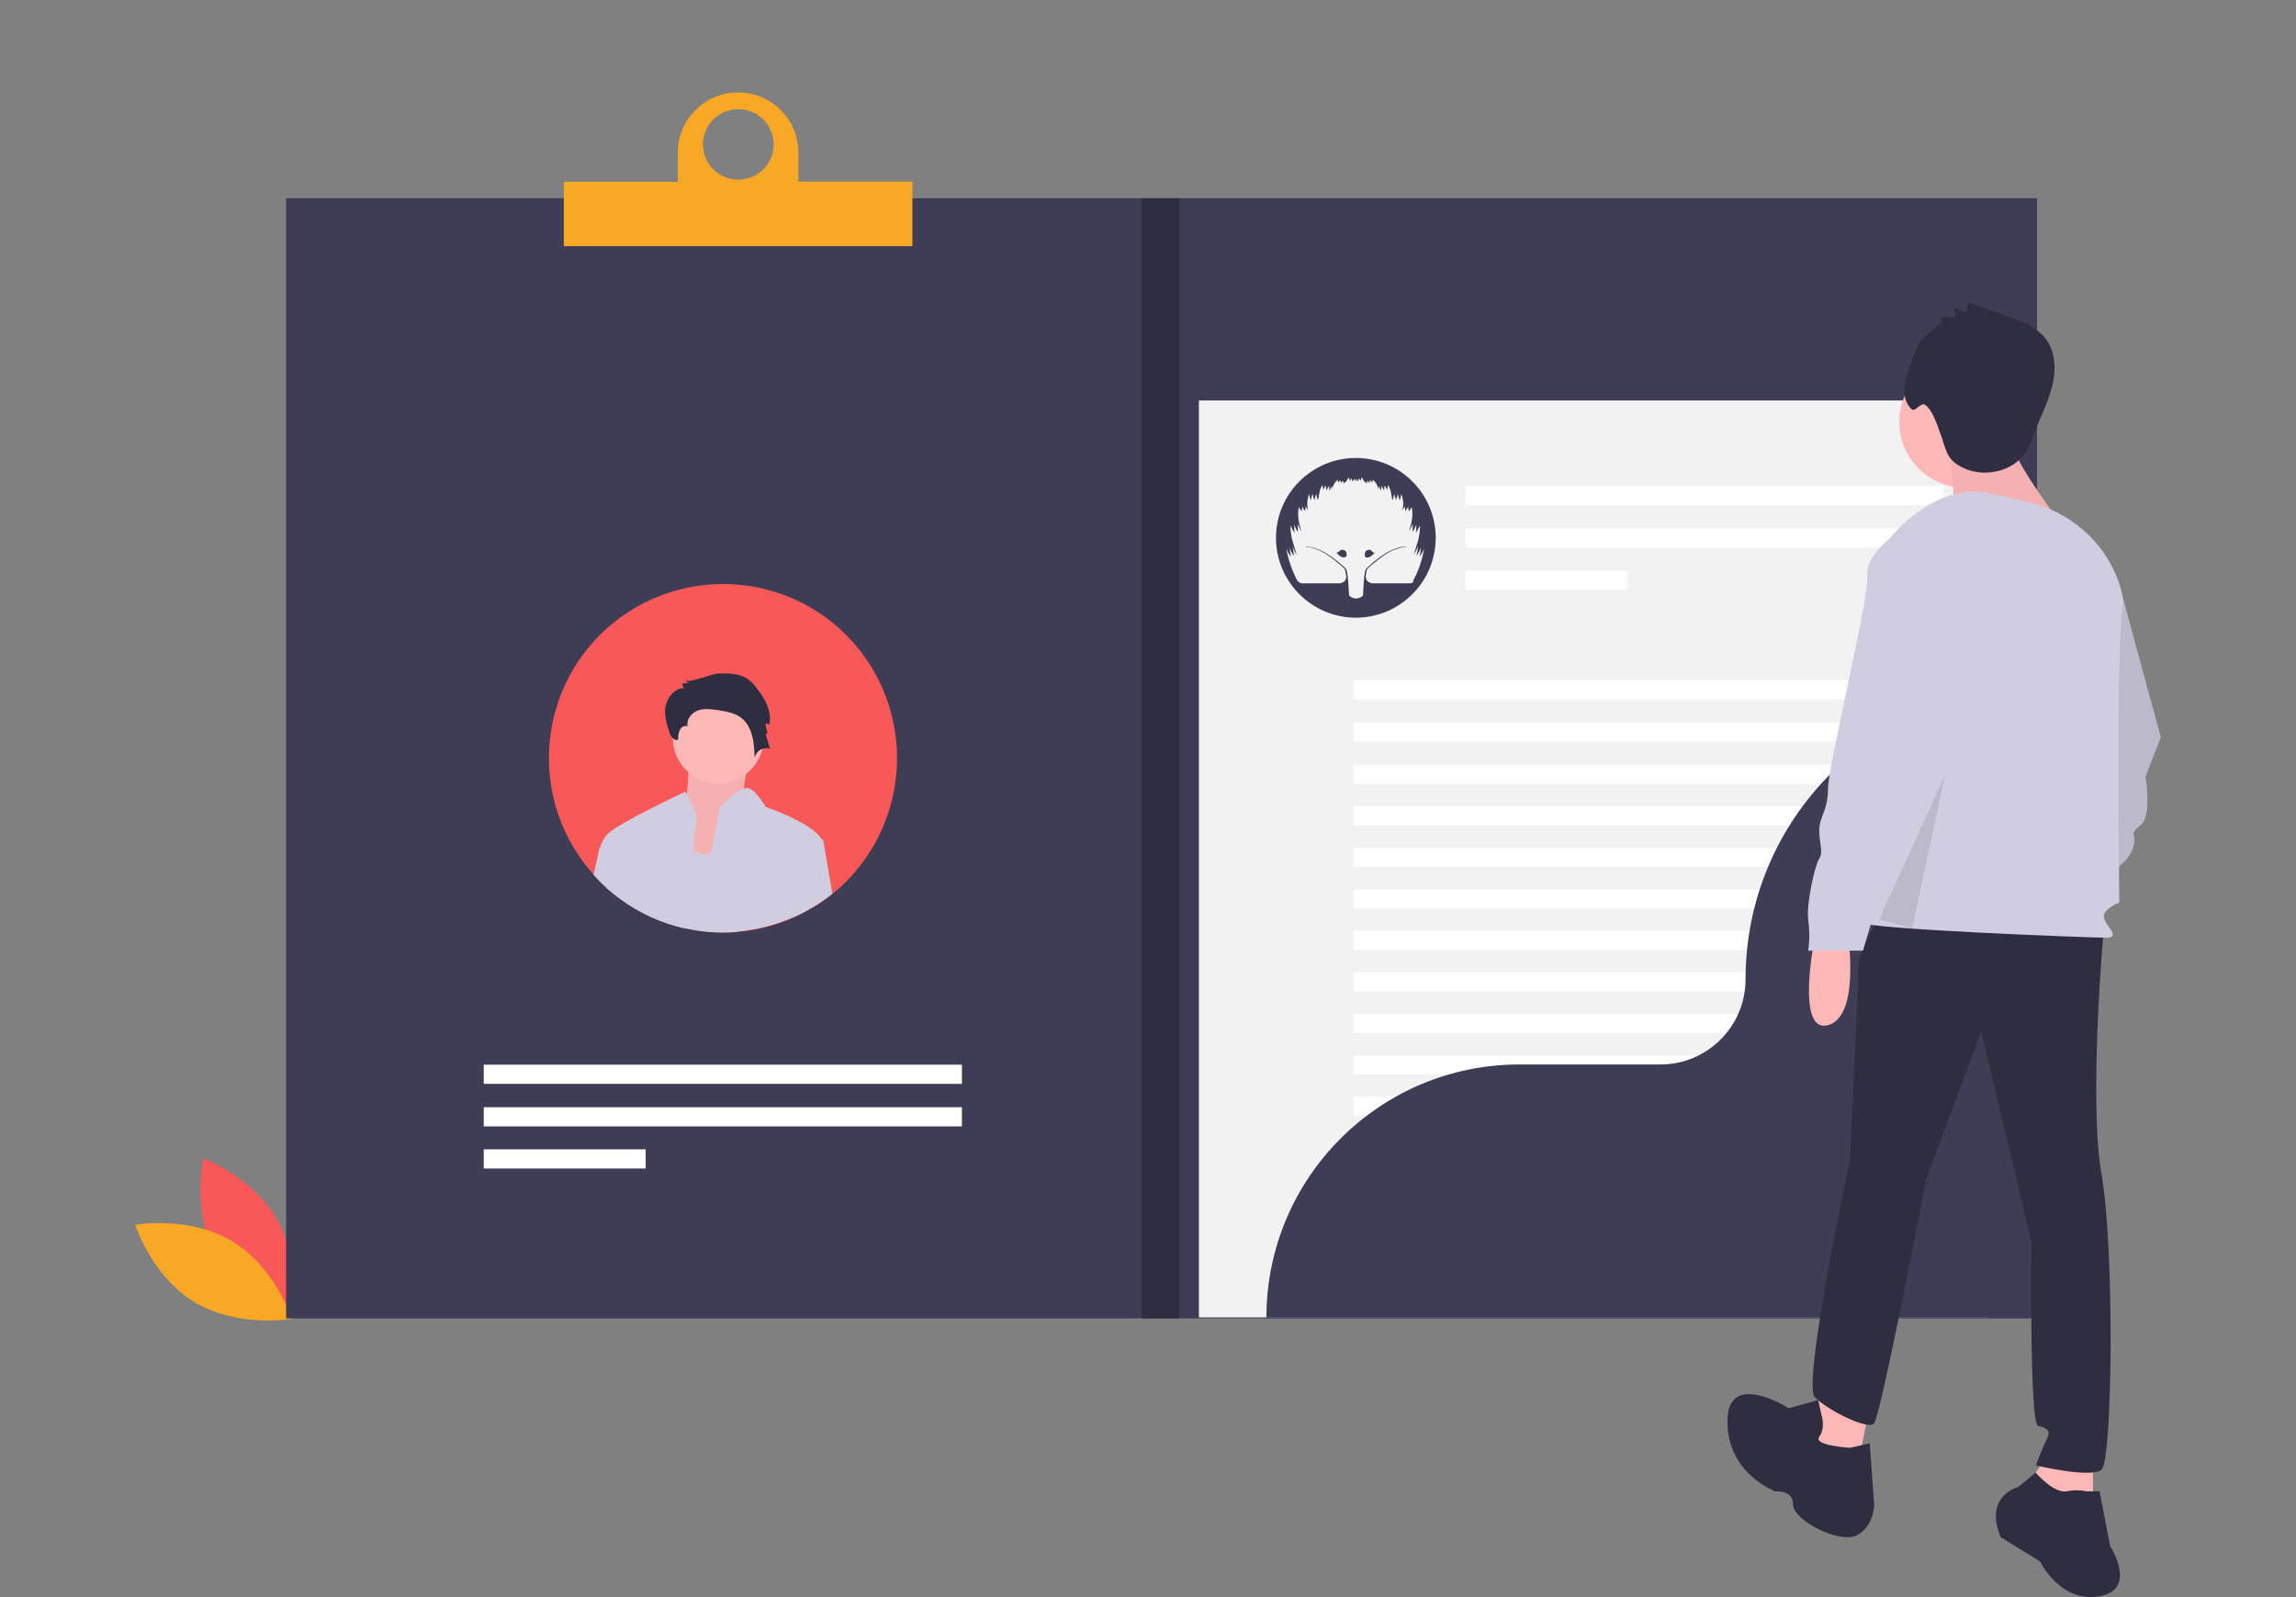 <?xml version="1.0" encoding="utf-8"?>
<!-- Generator: Adobe Illustrator 24.2.1, SVG Export Plug-In . SVG Version: 6.00 Build 0)  -->
<svg version="1.1" id="a0b12775-6e5f-4473-9cb3-a305020561f5"
	 xmlns="http://www.w3.org/2000/svg" xmlns:xlink="http://www.w3.org/1999/xlink" x="0px" y="0px" viewBox="0 0 1150 800"
	 style="enable-background:new 0 0 1150 800;" xml:space="preserve">
<rect x="0" y="0" width="1150" height="800" fill="#808080" stroke="none"/>
<style type="text/css">
	.st0{fill:#F95858;}
	.st1{fill:#F9A826;}
	.st2{fill:#3F3D56;}
	.st3{fill:#F2F2F2;}
	.st4{fill:#FFFFFF;}
	.st5{fill:#2F2E41;}
	.st6{fill:#FFB8B8;}
	.st7{opacity:4.000000e-02;enable-background:new    ;}
	.st8{fill:#D0CDE1;}
	.st9{opacity:0.1;enable-background:new    ;}
</style>
<g>
	<path class="st0" d="M107.9,629c12,22.3,37.5,31.8,37.5,31.8s6-26.5-6-48.8c-12.1-22.3-37.5-31.8-37.5-31.8S95.9,606.8,107.9,629z"
		/>
	<path class="st1" d="M116.2,621.7c21.7,13,30,38.9,30,38.9s-26.8,4.7-48.5-8.2s-30-38.9-30-38.9S94.5,608.7,116.2,621.7z"/>
	<rect x="143.3" y="99.3" class="st2" width="877" height="561.1"/>
	<rect x="600.5" y="200.6" class="st3" width="394.9" height="459.3"/>
	<rect x="734" y="243.4" class="st4" width="239.5" height="9.6"/>
	<rect x="734" y="264.7" class="st4" width="239.5" height="9.6"/>
	<rect x="734" y="285.8" class="st4" width="81.1" height="9.6"/>
	<rect x="242.3" y="533.3" class="st4" width="239.5" height="9.6"/>
	<rect x="242.3" y="554.6" class="st4" width="239.5" height="9.6"/>
	<rect x="242.3" y="575.7" class="st4" width="81.1" height="9.6"/>
	<rect x="677.9" y="361.8" class="st4" width="244.2" height="9.6"/>
	<rect x="677.9" y="383.1" class="st4" width="239.5" height="9.6"/>
	<rect x="677.9" y="403.9" class="st4" width="239.5" height="9.6"/>
	<rect x="677.9" y="424.6" class="st4" width="239.5" height="9.6"/>
	<rect x="677.9" y="445.5" class="st4" width="239.5" height="9.6"/>
	<rect x="677.9" y="466.2" class="st4" width="239.5" height="9.6"/>
	<rect x="677.9" y="487" class="st4" width="239.5" height="9.6"/>
	<rect x="677.9" y="507.8" class="st4" width="239.5" height="9.6"/>
	<rect x="677.9" y="528.6" class="st4" width="239.5" height="9.6"/>
	<rect x="677.9" y="549.3" class="st4" width="239.5" height="9.6"/>
	<rect x="677.9" y="570.1" class="st4" width="239.5" height="9.6"/>
	<path class="st0" d="M449.3,379.8c0,26.3-11.8,51.3-32.3,67.9c-3.7,3.1-7.8,5.8-12,8.1c-2.5,1.4-5.2,2.7-7.8,3.9
		c-8.9,3.9-18.3,6.3-28,7.1c-2.4,0.2-4.7,0.3-7.1,0.3c-4.8,0-9.5-0.4-14.3-1.2c-1.6-0.2-3.3-0.5-4.9-1c-2.9-0.7-5.6-1.4-8.3-2.3
		c-11.3-3.7-21.7-9.9-30.6-17.8c-2.3-2-4.5-4.2-6.5-6.5c-32.3-35.7-29.6-90.9,6.1-123.2s90.9-29.6,123.2,6.1
		C441.3,337.3,449.3,358.1,449.3,379.8z"/>
	<path class="st2" d="M1019.8,345c-80.4,0-145.5,65.1-145.5,145.5l0,0c0,23.6-19.1,42.7-42.7,42.7l0,0H761
		C691,533.2,634.3,590,634.3,660l0,0l0,0h385.5L1019.8,345L1019.8,345z"/>
	<rect x="571.9" y="99.3" class="st5" width="18.8" height="561.1"/>
	<path class="st1" d="M399.9,91V76.5c0-16.7-13.5-30.2-30.2-30.2c-16.7,0-30.2,13.5-30.2,30.2v14.6h-57.1v32.2h174.6V91H399.9z
		 M369.8,54.7c9.8,0,17.7,7.9,17.7,17.7S379.5,90,369.8,90c-9.8,0-17.7-7.9-17.7-17.7l0,0C352.1,62.6,360,54.7,369.8,54.7
		L369.8,54.7L369.8,54.7z"/>
	<path class="st6" d="M377.6,374c0,0-8.7,24.7-3.3,28.5s-18,34.9-18,34.9l-28.1-7.6l15.4-26c0,0,2-26,2-29.8S377.6,374,377.6,374z"
		/>
	<path class="st7" d="M377.6,374c0,0-8.7,24.7-3.3,28.5s-18,34.9-18,34.9l-28.1-7.6l15.4-26c0,0,2-26,2-29.8S377.6,374,377.6,374z"
		/>
	<circle class="st6" cx="359.8" cy="369.6" r="22.8"/>
	<path class="st8" d="M342.8,464.9c-2.9-0.7-5.6-1.4-8.3-2.3l4.4-29.9l1.3-9.2l6.9,2.6c1,0.3,2,0.8,3.2,1.2c1.9,0.8,3.9,0.7,5.8-0.2
		c6.7-3.1,10.6-15,10.6-15s0.2,3.4,0.7,9c0.7,10,1.5,27.1,1.9,45.7c-2.4,0.2-4.7,0.3-7.1,0.3c-4.8,0-9.5-0.4-14.3-1.2
		C346.1,465.5,344.5,465.2,342.8,464.9z"/>
	<path class="st8" d="M349.1,408.2l-2,17.8l-1,8.7l-3.3,30.3c-2.9-0.7-5.6-1.4-8.3-2.3c-11.3-3.7-21.7-9.9-30.6-17.8l-4.2-15
		c0-0.9,0.1-1.8,0.2-2.6l0,0c0.1-0.8,0.3-1.5,0.5-2.3l0,0c0.8-2.9,2.2-5.5,4.3-7.6c5-5,38.6-20.9,38.6-20.9l0.7,1.3L349.1,408.2z"/>
	<path class="st5" d="M359.3,337.4c5-0.2,10.4-0.2,14.7,2.4c2,1.3,3.7,3.1,5,4.9c4.2,5.3,7.8,11.8,6.3,18.3l-1.8-0.7
		c0,1.8,0.4,3.5,1.1,5c-0.2-0.8-1.1,0.4-0.9,1.2l2,6.5c-3.2-1-6.6,0.8-7.6,4.1c-0.1,0.2-0.1,0.4-0.1,0.7c-0.2-7.6-1-16.1-7.1-20.5
		c-3.1-2.2-7-2.9-10.7-3.5c-3.5-0.5-7.1-1.1-10.4,0c-3.3,1.1-6.1,4.5-5.4,7.9c-1.6-0.3-3.3,0.4-3.9,2c-0.7,1.5-0.9,3.1-0.8,4.7
		c-1.6,1.1-3.5-1.1-4.2-3c-1.5-4.4-3-9.1-2.1-13.7s4.6-9,9.2-9c-0.5-0.7-0.9-1.4-0.9-2.3l3.8-0.3c-1-0.1-1.9-0.7-2.5-1.3
		C344.7,342.4,356.9,337.5,359.3,337.4z"/>
	<path class="st8" d="M412.3,424.6c-0.5,4.7-3.9,18.2-7.3,31c-2.5,1.4-5.2,2.7-7.8,3.9c-8.9,3.9-18.3,6.3-28,7.1
		c-2.4,0.2-4.7,0.3-7.1,0.3c-4.8,0-9.5-0.4-14.3-1.2c1.8-6.8,4.2-18.1,6.4-29.1c0.7-3.3,1.3-6.7,2-9.8c2.4-12.5,4.4-22.6,4.4-22.6
		s7.6-7.5,12.1-9.2c0.7-0.2,1.3-0.3,2-0.3c3.7,0.7,8.8,9.5,8.8,9.5s22.8,7.6,28.1,16.2C412.1,421.8,412.4,423.2,412.3,424.6z"/>
	<path class="st8" d="M316.1,424.6l-1.3,28.4c-3.8-2.5-7.6-5.3-11-8.3c-2.3-2-4.5-4.2-6.5-6.5c1.1-4.8,2-8.8,2.5-11.2l0,0
		c0.3-1.3,0.4-2.2,0.5-2.3l0,0L316.1,424.6L316.1,424.6z"/>
	<path class="st8" d="M416.9,447.6c-3.7,3.1-7.8,5.8-12,8.1c-2.5,1.4-5.2,2.7-7.8,3.9l-2.5-14.7l2.5-27.9l14.1,3.5l1.1,0.2
		L416.9,447.6z"/>
	<path class="st8" d="M1062.6,296.9h-11c0,0-12.1,8.8-11,18.6c1.1,9.9-19.7,95.4-19.7,106.4s-4.4,14.3-4.4,20.8c0,6.6,2.2,11,0,14.3
		c-2.2,3.3-6.6,23-5.5,30.7c0.7,5,0.7,10.3,0,15.4h27.4c0,0,19.7-66.9,24.1-70.2c4.4-3.3,6.6-8.8,6.6-12.1s-2.2-3.3,3.3-7.7
		c5.5-4.4,2.2-24.1,2.2-24.1l7.7-19.7L1062.6,296.9z"/>
	<path class="st9" d="M1062.6,296.9h-11c0,0-12.1,8.8-11,18.6c1.1,9.9-19.7,95.4-19.7,106.4s-4.4,14.3-4.4,20.8c0,6.6,2.2,11,0,14.3
		c-2.2,3.3-6.6,23-5.5,30.7c0.7,5,0.7,10.3,0,15.4h27.4c0,0,19.7-66.9,24.1-70.2c4.4-3.3,6.6-8.8,6.6-12.1s-2.2-3.3,3.3-7.7
		c5.5-4.4,2.2-24.1,2.2-24.1l7.7-19.7L1062.6,296.9z"/>
	<path class="st6" d="M909,469.6c0,0-9.9,48.2,6.6,43.9c16.4-4.4,9.9-46.1,9.9-46.1L909,469.6z"/>
	<polygon class="st6" points="912.3,694.4 905.8,721.8 929.9,737.1 936.5,704.3 	"/>
	<polygon class="st6" points="1026.4,728.4 1014.3,744.8 1028.6,761.3 1048.3,761.3 1048.3,728.4 	"/>
	<path class="st5" d="M1051.6,747h-6.6c-3.3-0.7-6.6-0.7-9.9,0c-6.6,1.1-15.5-9.4-15.5-9.4l-8.7,7.2c0,0-17.5,4.4-8.8,25.2
		l19.7,12.1c0,0,9.9,20.8,29.6,17.5s5.5-25.2,5.5-25.2L1051.6,747z"/>
	<path class="st5" d="M912.3,708.6l-1.6-7.3l-14.8,4.1c0,0-30.7-19.7-30.7,6.6c0,26.3,24.1,35.1,24.1,35.1s8.8-1.1,8.8,6.6
		c0,7.7,23,19.7,31.8,15.4c8.8-4.4,8.8-15.4,8.8-15.4l-2.2-30.7l-9.9,2.2c0,0-18.6-1.1-15.4-5.5
		C914.5,715.2,912.3,708.6,912.3,708.6z"/>
	<path class="st5" d="M944.1,456.4c0,0-13.2,17.5-13.2,27.4s-4.4,97.6-4.4,97.6S902.5,693.3,909,699.9c6.6,6.6,26.3,16.4,29.6,13.2
		c3.3-3.3,26.3-122.8,26.3-122.8l27.4-73.5l25.2,105.3c0,0-1.1,91,3.3,92.1c4.4,1.1,6.6,2.2,4.4,6.6s-5.5,13.2-5.5,13.2
		s27.4,6.6,32.9,2.2c5.5-4.4,6.6-110.7,0-148c-6.6-37.3,1.1-122.8,1.1-122.8L944.1,456.4z"/>
	<circle class="st6" cx="984.2" cy="211.4" r="32.9"/>
	<path class="st6" d="M976.6,229c0,0,4.2,25.2,0,32.5c-4.2,7.2,56.9,2.4,56.9,2.4s-29.5-38.5-26.3-45.7
		C1010.3,210.9,976.6,229,976.6,229z"/>
	<path class="st7" d="M976.6,229c0,0,4.2,25.2,0,32.5c-4.2,7.2,56.9,2.4,56.9,2.4s-29.5-38.5-26.3-45.7
		C1010.3,210.9,976.6,229,976.6,229z"/>
	<path class="st8" d="M946.3,270c0,0,21.9-28.5,49.3-23c7.3,1.4,14.1,3,20.1,4.4c20.8,4.8,38.3,19.7,45.4,39.9
		c1.9,5.3,2.7,10.3,2,14.4c-3.3,16.4-1.6,146.4-1.6,146.4s-8.8,3.3-7.7,7.7c1.1,4.4,8.8,9.9,1.1,9.9s-123.9-4.4-121.7-7.7
		C935.4,458.6,946.3,270,946.3,270z"/>
	<rect x="677.9" y="340.7" class="st4" width="248.8" height="9.6"/>
	<path class="st8" d="M957.3,270h-11c0,0-12.1,8.8-11,18.6s-19.7,95.4-19.7,106.4s-4.4,14.3-4.4,20.8s2.2,11,0,14.3
		s-6.6,23-5.5,30.7c0.7,5,0.7,10.3,0,15.4h27.4c0,0,19.7-66.9,24.1-70.2c4.4-3.3,6.6-8.8,6.6-12.1c0-3.3-2.2-3.3,3.3-7.7
		c5.5-4.4,2.2-24.1,2.2-24.1l7.7-19.7L957.3,270z"/>
	<polygon class="st9" points="941.3,460.5 974.3,387.9 957.7,465.1 	"/>
	<path class="st5" d="M972.6,161.6v-2.7c2.3-0.3,4.6-0.2,6.8,0.2c0-1.6-0.3-3.3-1-4.7c2.3,0.3,4.5,1,6.5,2l0.8-5l19.6,6.9
		c7,2.5,14.5,5.3,19.1,11.1c5.2,6.6,5.5,15.8,3.5,23.9c-2,8.1-5.9,15.6-8.9,23.4c-1.1,3.3-2.5,6.6-4.2,9.5
		c-5.9,9.5-19.3,12.9-29.8,8.9c-3.8-1.5-7.6-3.9-9.5-7.7c-1-2.3-1.9-4.6-2.5-7c-1.9-4.8-4.5-14.9-8.9-17.7c-2-1.2-4.9,3.8-6.6,2.3
		c-4.3-3.9-4.4-10.7-2.6-16.3c1.6-5.6,3.6-11.1,6-16.3C961.9,170.1,972.6,161.3,972.6,161.6z"/>
	<g>
		<path class="st2" d="M679.1,229.4c-22.1,0-40,18-40,40c0,22,18,40,40,40c22.1,0,40-18,40-40C719.1,247.3,701.2,229.4,679.1,229.4z
			 M706.1,292.2c-2.5,0-2.5,0-2.5,0h-15.9c0,0-3.6,0-3.6-3.4c0-0.1,0-0.1,0-0.2c0.2-1.8,0.4-3.3,0.8-3.6c0.5-0.7,2.7-2.6,5.3-4.6
			c2.3-1.8,5.6-4.2,8.2-5c4.3-1.4,4.2-1.5,4.9-1.5c0.1,0,0.7,0,0.9,0v-0.2c-0.2,0-0.3,0-0.4,0c-1,0-1.4-0.1-5.8,1.5
			c-5.3,1.8-12.8,8.6-13.8,9.8c-0.8,1-1.2,6.4-1.4,11.6c0,0.7-0.1,1.2-0.1,1.4c-0.1,1-2.4,1.8-3.5,1.8s-3.4-0.9-3.5-1.8
			c0-0.2,0-0.7-0.1-1.4c-0.2-5.2-0.7-10.6-1.4-11.6c-1-1.2-8.6-7.9-13.8-9.8c-4.5-1.5-4.8-1.5-5.8-1.5c-0.1,0-0.3,0-0.4,0v0.2
			c0.2,0,1.5,0.1,1.6,0.1c0.7,0.1,0.1-0.1,4.3,1.4c2.6,0.9,5.9,3.3,8.1,5c2.5,2,4.7,3.9,5.3,4.6c0.3,0.4,0.5,1.9,0.8,3.6
			c0,0.1,0,0.1,0,0.2c0,3.4-3.6,3.4-3.6,3.4h-15.9c0,0,0,0-2.5,0c-1.1,0-2.1-0.8-2.6-1.5c-2.4-4.6-4.4-10-5.5-16.2
			c0,0,0.5,2,2.4,4.4c-0.3-1.5-0.5-3.2-0.8-4.9c0,0,0.4,2,2.3,4.4c-0.2-1.5-0.4-3.2-0.7-4.9c0,0,0.4,2,2.1,4.4
			c-1.3-4.6-3.3-8.9-3.1-14.8c0,0,0.5,1.6,2,3.8c-0.1-1.3-0.2-2.7-0.2-4.2c0,0,0.4,1.6,1.9,3.8c-0.1-1.3-0.1-2.7-0.1-4.2
			c0,0,0.4,1.6,1.8,3.8c-1.1-3.7-2.1-7.6-1.3-12.1c0,0,0.5,0.9,1.5,2.2c0-0.8,0.1-1.6,0.3-2.4c0,0,0.4,0.9,1.4,2.2
			c0.1-0.8,0.2-1.5,0.3-2.4c0,0,0.4,0.8,1.2,2.1c-0.7-2.6-0.5-5.5,0.5-8.3c0,0,0.1,1.4,0.9,3.3c0.1-1.1,0.4-2.2,0.9-3.3
			c0,0,0.1,1.4,0.9,3.2c0.2-1.1,0.4-2.1,0.9-3.2c0,0,0.1,1.4,0.8,3.2c0.8-2.6,0.5-5.3,2.4-7.7c0,0,0,1.1,0.3,2.6
			c0.3-0.9,0.8-1.6,1.3-2.4c0,0,0,1.1,0.3,2.6c0.3-0.8,0.8-1.6,1.3-2.4c0,0,0,1.1,0.2,2.5c0.3-0.8,0.8-1.5,1.3-2.4c0,0,0,1,0.2,2.4
			c-0.1-2,0.7-3.8,2.6-5.5c0,0,0.1,0.7,0.2,1.4c0.3-0.4,0.8-0.8,1.2-1.2c0,0,0,0.7,0.2,1.4c0.3-0.4,0.8-0.8,1.2-1.1
			c0,0,0,0.7,0.2,1.4c0.3-0.3,0.8-0.8,1.2-1.1c0,0,0,0.2,0,0.5c0.3-1,0.9-1.9,1.6-2.5c0,0,0,0.7,0.2,1.8c0.3-0.4,0.7-0.9,1.1-1.3
			c0,0,0,0.7,0.2,1.6c0.3-0.4,0.7-0.9,1.1-1.3c0,0,0,0.7,0.1,1.6c0-0.1,0.3-1.8,0.3-1.8s0.2,1.6,0.3,1.8c0.1-1,0.1-1.6,0.1-1.6
			c0.4,0.3,0.8,0.8,1.1,1.3c0.2-1,0.2-1.6,0.2-1.6c0.4,0.3,0.8,0.8,1.1,1.3c0.2-1,0.2-1.8,0.2-1.8c0.8,0.7,1.3,1.5,1.6,2.5
			c0-0.3,0-0.5,0-0.5c0.4,0.3,0.9,0.8,1.2,1.1c0.2-0.8,0.2-1.4,0.2-1.4c0.4,0.3,0.9,0.8,1.2,1.1c0.2-0.9,0.2-1.4,0.2-1.4
			c0.4,0.3,0.9,0.8,1.2,1.2c0.2-0.9,0.2-1.4,0.2-1.4c2,1.6,2.7,3.5,2.6,5.5c0.2-1.4,0.2-2.4,0.2-2.4c0.5,0.8,1,1.5,1.3,2.4
			c0.3-1.5,0.2-2.5,0.2-2.5c0.5,0.8,1,1.6,1.3,2.4c0.3-1.5,0.3-2.6,0.3-2.6c0.5,0.8,1,1.6,1.3,2.4c0.3-1.5,0.3-2.6,0.3-2.6
			c1.9,2.5,1.6,5,2.4,7.7c0.7-1.9,0.8-3.2,0.8-3.2c0.4,1.1,0.8,2.2,0.9,3.2c0.8-1.9,0.9-3.2,0.9-3.2c0.4,1.1,0.7,2.2,0.9,3.3
			c0.8-1.9,0.9-3.3,0.9-3.3c1.1,3,1.2,5.7,0.5,8.3c0.9-1.3,1.2-2.1,1.2-2.1c0.1,0.8,0.2,1.6,0.3,2.4c1-1.4,1.4-2.2,1.4-2.2
			c0.1,0.8,0.2,1.6,0.3,2.4c1.1-1.4,1.5-2.2,1.5-2.2c0.9,4.6-0.2,8.3-1.3,12.1c1.3-2.2,1.8-3.8,1.8-3.8c0,1.4,0,2.9-0.1,4.2
			c1.4-2.2,1.9-3.8,1.9-3.8c0,1.4,0,2.9-0.2,4.2c1.4-2.2,2-3.8,2-3.8c0.2,5.9-1.8,10.2-3.1,14.8c1.6-2.5,2.1-4.4,2.1-4.4
			c-0.1,1.8-0.3,3.3-0.7,4.9c1.8-2.5,2.3-4.4,2.3-4.4c-0.2,1.8-0.4,3.4-0.8,4.9c1.9-2.5,2.4-4.4,2.4-4.4c-1.1,6.3-3,11.6-5.5,16.2
			C708.2,291.5,707.3,292.2,706.1,292.2z"/>
		<path class="st2" d="M684.6,275.7c-1,0.4-1.3,2.4-0.8,3.2c0.7,0.8,2.4,0.2,3.2-0.5l1.5-1.4C686.6,276.4,687.1,274.6,684.6,275.7z"
			/>
		<path class="st2" d="M673.5,275.7c-2.5-1.1-2,0.7-4.1,1.2l1.5,1.4c0.8,0.8,2.5,1.3,3.2,0.5C674.9,278.3,674.5,276.2,673.5,275.7z"
			/>
	</g>
</g>
</svg>

